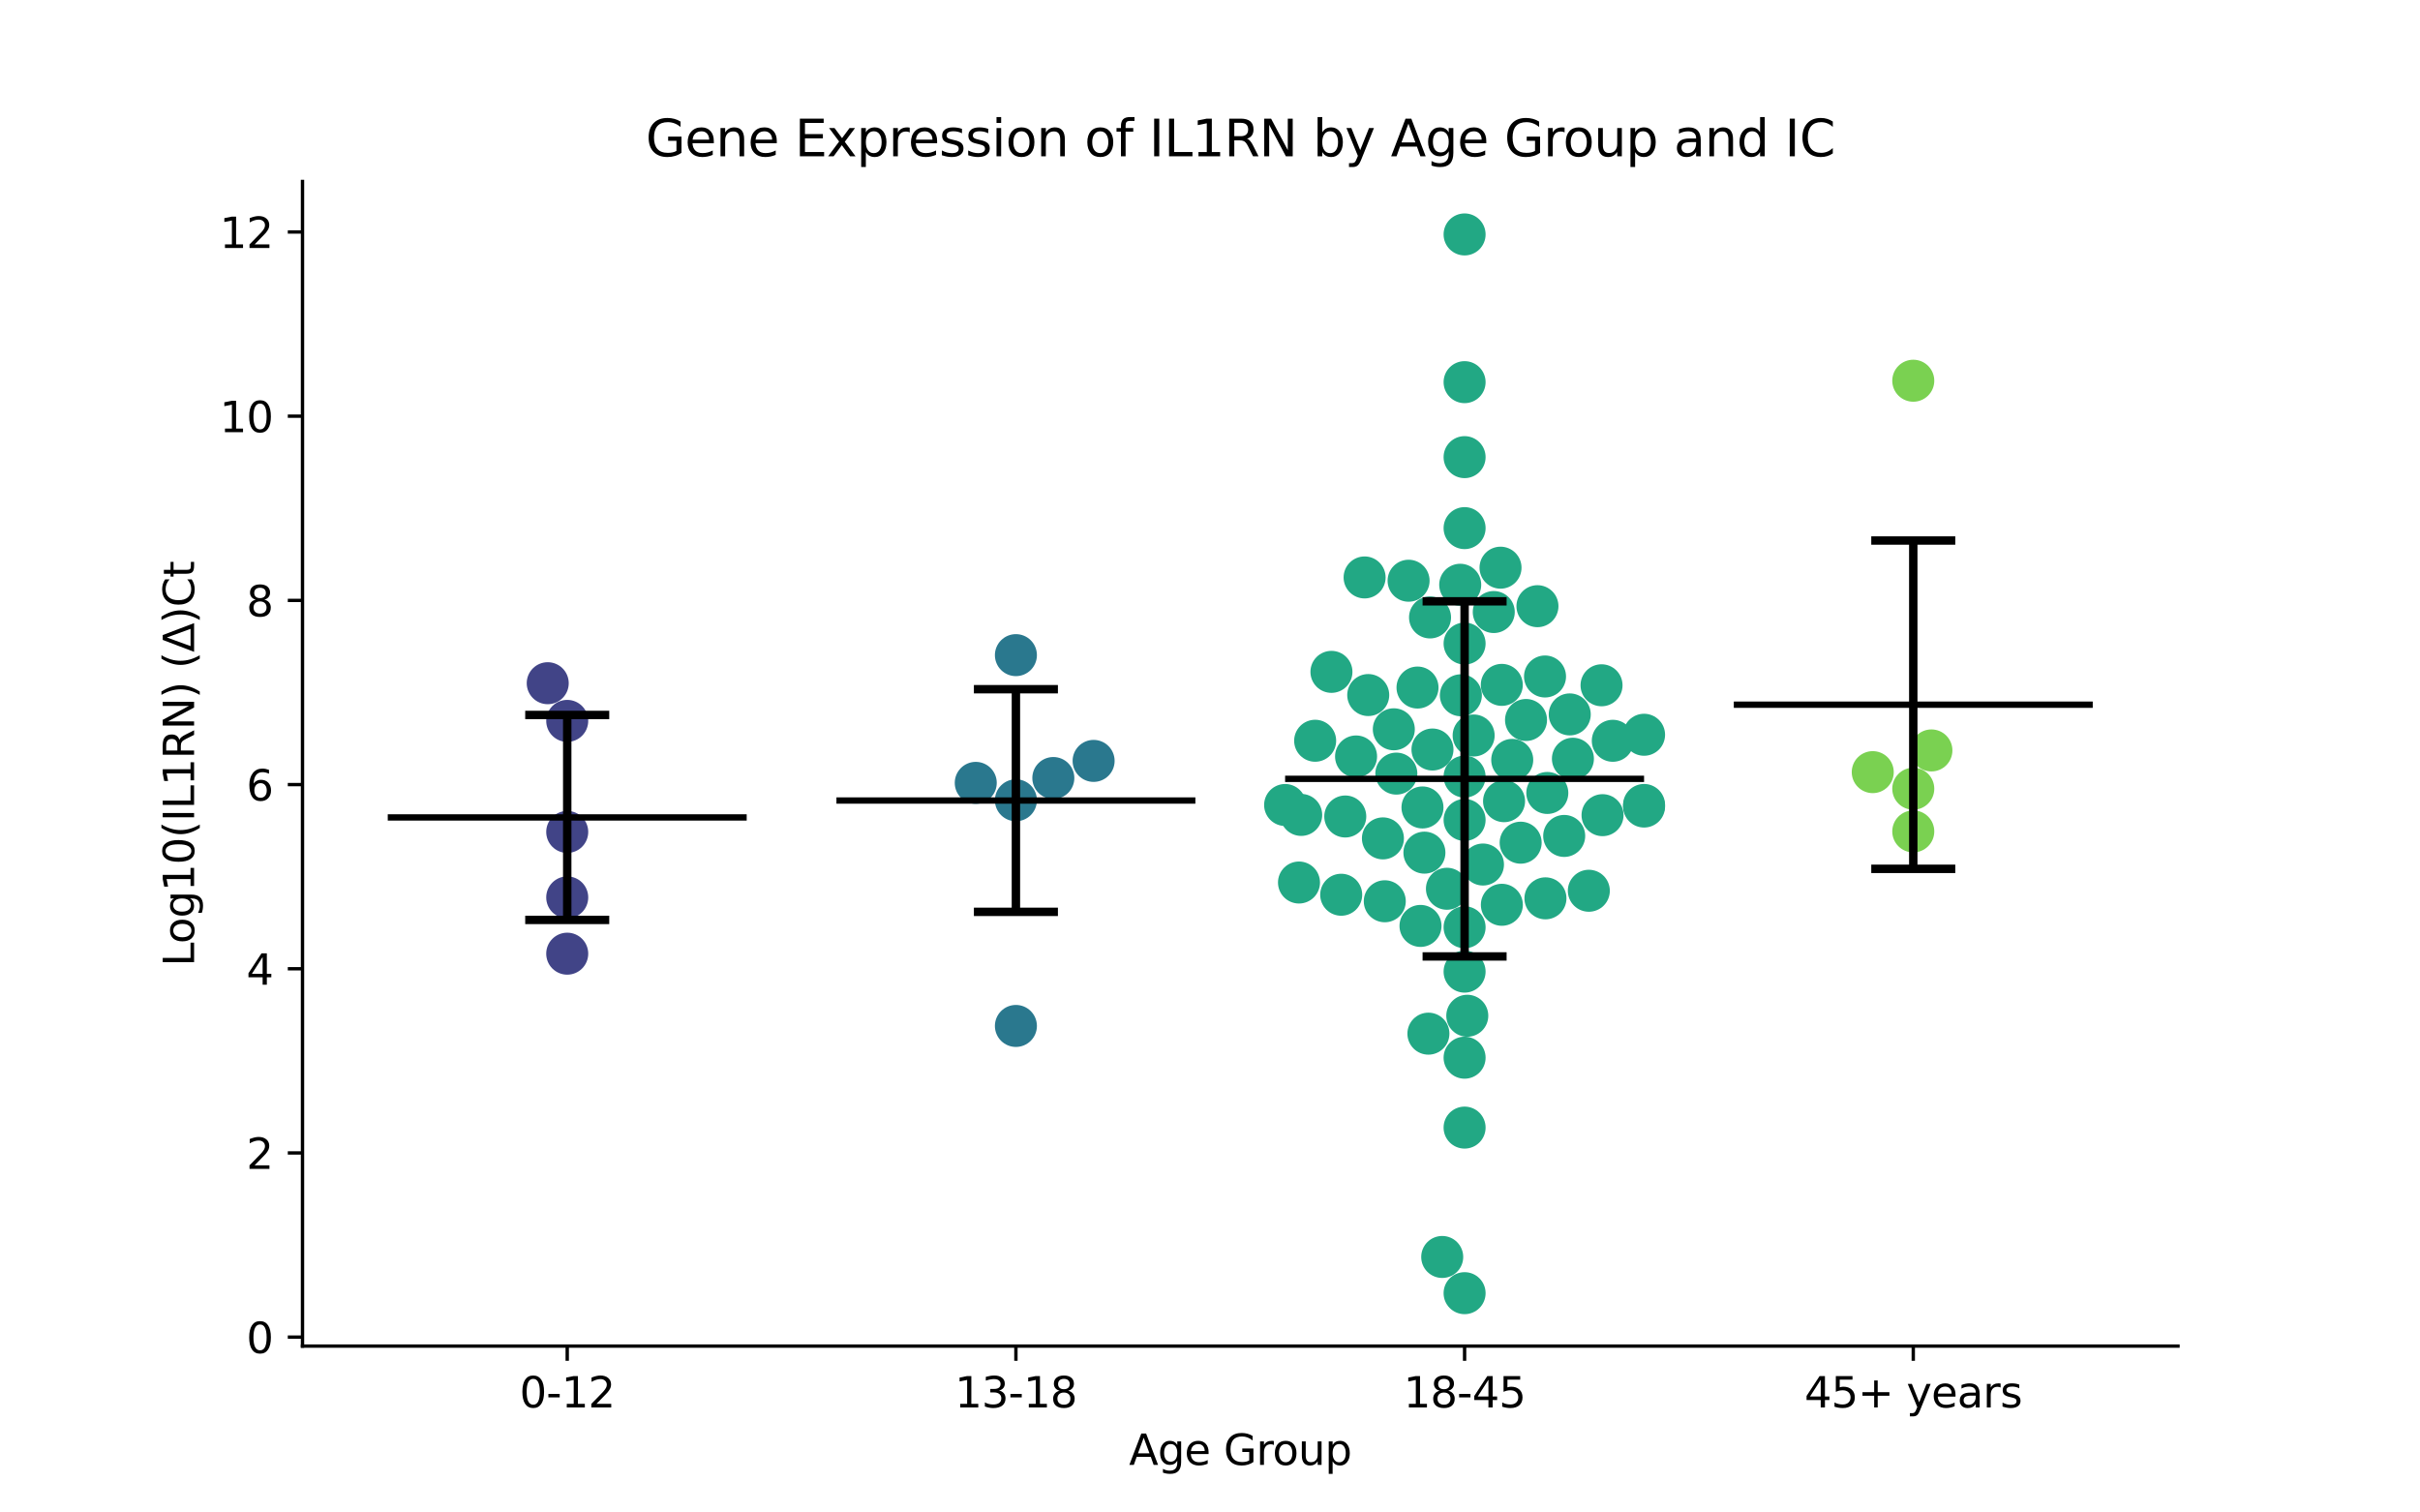 <?xml version="1.0" encoding="utf-8" standalone="no"?>
<!DOCTYPE svg PUBLIC "-//W3C//DTD SVG 1.1//EN"
  "http://www.w3.org/Graphics/SVG/1.1/DTD/svg11.dtd">
<svg xmlns:xlink="http://www.w3.org/1999/xlink" width="576pt" height="360pt" viewBox="0 0 576 360" xmlns="http://www.w3.org/2000/svg" version="1.1">
 <defs>
  <style type="text/css">*{stroke-linejoin: round; stroke-linecap: butt}</style>
 </defs>
 <g id="figure_1">
  <g id="patch_1">
   <path d="M 0 360 
L 576 360 
L 576 0 
L 0 0 
z
" style="fill: #ffffff"/>
  </g>
  <g id="axes_1">
   <g id="patch_2">
    <path d="M 72 320.4 
L 518.4 320.4 
L 518.4 43.2 
L 72 43.2 
z
" style="fill: #ffffff"/>
   </g>
   <g id="PathCollection_1">
    <defs>
     <path id="C0_0_163ffde428" d="M 0 5 
C 1.326 5 2.598 4.473 3.536 3.536 
C 4.473 2.598 5 1.326 5 -0 
C 5 -1.326 4.473 -2.598 3.536 -3.536 
C 2.598 -4.473 1.326 -5 0 -5 
C -1.326 -5 -2.598 -4.473 -3.536 -3.536 
C -4.473 -2.598 -5 -1.326 -5 0 
C -5 1.326 -4.473 2.598 -3.536 3.536 
C -2.598 4.473 -1.326 5 0 5 
z
"/>
    </defs>
    <g clip-path="url(#p11b8d74fe6)">
     <use xlink:href="#C0_0_163ffde428" x="135.009" y="198.017" style="fill: #414487"/>
    </g>
    <g clip-path="url(#p11b8d74fe6)">
     <use xlink:href="#C0_0_163ffde428" x="130.369" y="162.617" style="fill: #414487"/>
    </g>
    <g clip-path="url(#p11b8d74fe6)">
     <use xlink:href="#C0_0_163ffde428" x="135.009" y="213.601" style="fill: #414487"/>
    </g>
    <g clip-path="url(#p11b8d74fe6)">
     <use xlink:href="#C0_0_163ffde428" x="135.009" y="171.587" style="fill: #414487"/>
    </g>
    <g clip-path="url(#p11b8d74fe6)">
     <use xlink:href="#C0_0_163ffde428" x="135.009" y="226.993" style="fill: #414487"/>
    </g>
   </g>
   <g id="PathCollection_2">
    <defs>
     <path id="C1_0_1c0e8dc322" d="M 0 5 
C 1.326 5 2.598 4.473 3.536 3.536 
C 4.473 2.598 5 1.326 5 -0 
C 5 -1.326 4.473 -2.598 3.536 -3.536 
C 2.598 -4.473 1.326 -5 0 -5 
C -1.326 -5 -2.598 -4.473 -3.536 -3.536 
C -4.473 -2.598 -5 -1.326 -5 0 
C -5 1.326 -4.473 2.598 -3.536 3.536 
C -2.598 4.473 -1.326 5 0 5 
z
"/>
    </defs>
    <g clip-path="url(#p11b8d74fe6)">
     <use xlink:href="#C1_0_1c0e8dc322" x="250.71" y="185.183" style="fill: #2a788e"/>
    </g>
    <g clip-path="url(#p11b8d74fe6)">
     <use xlink:href="#C1_0_1c0e8dc322" x="241.803" y="190.479" style="fill: #2a788e"/>
    </g>
    <g clip-path="url(#p11b8d74fe6)">
     <use xlink:href="#C1_0_1c0e8dc322" x="241.803" y="155.935" style="fill: #2a788e"/>
    </g>
    <g clip-path="url(#p11b8d74fe6)">
     <use xlink:href="#C1_0_1c0e8dc322" x="241.803" y="244.195" style="fill: #2a788e"/>
    </g>
    <g clip-path="url(#p11b8d74fe6)">
     <use xlink:href="#C1_0_1c0e8dc322" x="260.298" y="181.108" style="fill: #2a788e"/>
    </g>
    <g clip-path="url(#p11b8d74fe6)">
     <use xlink:href="#C1_0_1c0e8dc322" x="232.246" y="186.338" style="fill: #2a788e"/>
    </g>
   </g>
   <g id="PathCollection_3">
    <defs>
     <path id="C2_0_42bf070310" d="M 0 5 
C 1.326 5 2.598 4.473 3.536 3.536 
C 4.473 2.598 5 1.326 5 -0 
C 5 -1.326 4.473 -2.598 3.536 -3.536 
C 2.598 -4.473 1.326 -5 0 -5 
C -1.326 -5 -2.598 -4.473 -3.536 -3.536 
C -4.473 -2.598 -5 -1.326 -5 0 
C -5 1.326 -4.473 2.598 -3.536 3.536 
C -2.598 4.473 -1.326 5 0 5 
z
"/>
    </defs>
    <g clip-path="url(#p11b8d74fe6)">
     <use xlink:href="#C2_0_42bf070310" x="348.597" y="90.962" style="fill: #22a884"/>
    </g>
    <g clip-path="url(#p11b8d74fe6)">
     <use xlink:href="#C2_0_42bf070310" x="365.939" y="144.284" style="fill: #22a884"/>
    </g>
    <g clip-path="url(#p11b8d74fe6)">
     <use xlink:href="#C2_0_42bf070310" x="391.315" y="174.887" style="fill: #22a884"/>
    </g>
    <g clip-path="url(#p11b8d74fe6)">
     <use xlink:href="#C2_0_42bf070310" x="339.985" y="246.031" style="fill: #22a884"/>
    </g>
    <g clip-path="url(#p11b8d74fe6)">
     <use xlink:href="#C2_0_42bf070310" x="374.38" y="180.594" style="fill: #22a884"/>
    </g>
    <g clip-path="url(#p11b8d74fe6)">
     <use xlink:href="#C2_0_42bf070310" x="309.704" y="193.967" style="fill: #22a884"/>
    </g>
    <g clip-path="url(#p11b8d74fe6)">
     <use xlink:href="#C2_0_42bf070310" x="348.597" y="55.8" style="fill: #22a884"/>
    </g>
    <g clip-path="url(#p11b8d74fe6)">
     <use xlink:href="#C2_0_42bf070310" x="348.597" y="307.8" style="fill: #22a884"/>
    </g>
    <g clip-path="url(#p11b8d74fe6)">
     <use xlink:href="#C2_0_42bf070310" x="348.597" y="108.808" style="fill: #22a884"/>
    </g>
    <g clip-path="url(#p11b8d74fe6)">
     <use xlink:href="#C2_0_42bf070310" x="340.371" y="146.963" style="fill: #22a884"/>
    </g>
    <g clip-path="url(#p11b8d74fe6)">
     <use xlink:href="#C2_0_42bf070310" x="363.219" y="171.371" style="fill: #22a884"/>
    </g>
    <g clip-path="url(#p11b8d74fe6)">
     <use xlink:href="#C2_0_42bf070310" x="313.028" y="176.313" style="fill: #22a884"/>
    </g>
    <g clip-path="url(#p11b8d74fe6)">
     <use xlink:href="#C2_0_42bf070310" x="324.8" y="137.441" style="fill: #22a884"/>
    </g>
    <g clip-path="url(#p11b8d74fe6)">
     <use xlink:href="#C2_0_42bf070310" x="348.597" y="231.266" style="fill: #22a884"/>
    </g>
    <g clip-path="url(#p11b8d74fe6)">
     <use xlink:href="#C2_0_42bf070310" x="348.597" y="153.178" style="fill: #22a884"/>
    </g>
    <g clip-path="url(#p11b8d74fe6)">
     <use xlink:href="#C2_0_42bf070310" x="344.395" y="211.544" style="fill: #22a884"/>
    </g>
    <g clip-path="url(#p11b8d74fe6)">
     <use xlink:href="#C2_0_42bf070310" x="355.541" y="145.677" style="fill: #22a884"/>
    </g>
    <g clip-path="url(#p11b8d74fe6)">
     <use xlink:href="#C2_0_42bf070310" x="381.431" y="194.025" style="fill: #22a884"/>
    </g>
    <g clip-path="url(#p11b8d74fe6)">
     <use xlink:href="#C2_0_42bf070310" x="347.712" y="165.489" style="fill: #22a884"/>
    </g>
    <g clip-path="url(#p11b8d74fe6)">
     <use xlink:href="#C2_0_42bf070310" x="338.573" y="192.19" style="fill: #22a884"/>
    </g>
    <g clip-path="url(#p11b8d74fe6)">
     <use xlink:href="#C2_0_42bf070310" x="367.74" y="161.017" style="fill: #22a884"/>
    </g>
    <g clip-path="url(#p11b8d74fe6)">
     <use xlink:href="#C2_0_42bf070310" x="322.766" y="180.051" style="fill: #22a884"/>
    </g>
    <g clip-path="url(#p11b8d74fe6)">
     <use xlink:href="#C2_0_42bf070310" x="361.94" y="200.576" style="fill: #22a884"/>
    </g>
    <g clip-path="url(#p11b8d74fe6)">
     <use xlink:href="#C2_0_42bf070310" x="367.842" y="213.822" style="fill: #22a884"/>
    </g>
    <g clip-path="url(#p11b8d74fe6)">
     <use xlink:href="#C2_0_42bf070310" x="305.879" y="191.605" style="fill: #22a884"/>
    </g>
    <g clip-path="url(#p11b8d74fe6)">
     <use xlink:href="#C2_0_42bf070310" x="331.75" y="173.584" style="fill: #22a884"/>
    </g>
    <g clip-path="url(#p11b8d74fe6)">
     <use xlink:href="#C2_0_42bf070310" x="349.239" y="241.771" style="fill: #22a884"/>
    </g>
    <g clip-path="url(#p11b8d74fe6)">
     <use xlink:href="#C2_0_42bf070310" x="343.272" y="299.181" style="fill: #22a884"/>
    </g>
    <g clip-path="url(#p11b8d74fe6)">
     <use xlink:href="#C2_0_42bf070310" x="329.601" y="214.518" style="fill: #22a884"/>
    </g>
    <g clip-path="url(#p11b8d74fe6)">
     <use xlink:href="#C2_0_42bf070310" x="348.597" y="184.847" style="fill: #22a884"/>
    </g>
    <g clip-path="url(#p11b8d74fe6)">
     <use xlink:href="#C2_0_42bf070310" x="338.103" y="220.386" style="fill: #22a884"/>
    </g>
    <g clip-path="url(#p11b8d74fe6)">
     <use xlink:href="#C2_0_42bf070310" x="319.228" y="212.967" style="fill: #22a884"/>
    </g>
    <g clip-path="url(#p11b8d74fe6)">
     <use xlink:href="#C2_0_42bf070310" x="348.597" y="195.165" style="fill: #22a884"/>
    </g>
    <g clip-path="url(#p11b8d74fe6)">
     <use xlink:href="#C2_0_42bf070310" x="368.287" y="188.738" style="fill: #22a884"/>
    </g>
    <g clip-path="url(#p11b8d74fe6)">
     <use xlink:href="#C2_0_42bf070310" x="373.626" y="170.044" style="fill: #22a884"/>
    </g>
    <g clip-path="url(#p11b8d74fe6)">
     <use xlink:href="#C2_0_42bf070310" x="352.971" y="205.774" style="fill: #22a884"/>
    </g>
    <g clip-path="url(#p11b8d74fe6)">
     <use xlink:href="#C2_0_42bf070310" x="381.192" y="163.11" style="fill: #22a884"/>
    </g>
    <g clip-path="url(#p11b8d74fe6)">
     <use xlink:href="#C2_0_42bf070310" x="347.555" y="139.184" style="fill: #22a884"/>
    </g>
    <g clip-path="url(#p11b8d74fe6)">
     <use xlink:href="#C2_0_42bf070310" x="357.149" y="135.12" style="fill: #22a884"/>
    </g>
    <g clip-path="url(#p11b8d74fe6)">
     <use xlink:href="#C2_0_42bf070310" x="348.597" y="125.702" style="fill: #22a884"/>
    </g>
    <g clip-path="url(#p11b8d74fe6)">
     <use xlink:href="#C2_0_42bf070310" x="357.991" y="190.697" style="fill: #22a884"/>
    </g>
    <g clip-path="url(#p11b8d74fe6)">
     <use xlink:href="#C2_0_42bf070310" x="383.874" y="176.322" style="fill: #22a884"/>
    </g>
    <g clip-path="url(#p11b8d74fe6)">
     <use xlink:href="#C2_0_42bf070310" x="378.17" y="212.018" style="fill: #22a884"/>
    </g>
    <g clip-path="url(#p11b8d74fe6)">
     <use xlink:href="#C2_0_42bf070310" x="337.391" y="163.65" style="fill: #22a884"/>
    </g>
    <g clip-path="url(#p11b8d74fe6)">
     <use xlink:href="#C2_0_42bf070310" x="359.937" y="180.87" style="fill: #22a884"/>
    </g>
    <g clip-path="url(#p11b8d74fe6)">
     <use xlink:href="#C2_0_42bf070310" x="332.351" y="184.134" style="fill: #22a884"/>
    </g>
    <g clip-path="url(#p11b8d74fe6)">
     <use xlink:href="#C2_0_42bf070310" x="320.197" y="194.34" style="fill: #22a884"/>
    </g>
    <g clip-path="url(#p11b8d74fe6)">
     <use xlink:href="#C2_0_42bf070310" x="357.452" y="163.014" style="fill: #22a884"/>
    </g>
    <g clip-path="url(#p11b8d74fe6)">
     <use xlink:href="#C2_0_42bf070310" x="372.304" y="198.969" style="fill: #22a884"/>
    </g>
    <g clip-path="url(#p11b8d74fe6)">
     <use xlink:href="#C2_0_42bf070310" x="348.597" y="251.752" style="fill: #22a884"/>
    </g>
    <g clip-path="url(#p11b8d74fe6)">
     <use xlink:href="#C2_0_42bf070310" x="348.597" y="220.709" style="fill: #22a884"/>
    </g>
    <g clip-path="url(#p11b8d74fe6)">
     <use xlink:href="#C2_0_42bf070310" x="329.158" y="199.551" style="fill: #22a884"/>
    </g>
    <g clip-path="url(#p11b8d74fe6)">
     <use xlink:href="#C2_0_42bf070310" x="316.906" y="159.917" style="fill: #22a884"/>
    </g>
    <g clip-path="url(#p11b8d74fe6)">
     <use xlink:href="#C2_0_42bf070310" x="309.182" y="210.058" style="fill: #22a884"/>
    </g>
    <g clip-path="url(#p11b8d74fe6)">
     <use xlink:href="#C2_0_42bf070310" x="357.467" y="215.357" style="fill: #22a884"/>
    </g>
    <g clip-path="url(#p11b8d74fe6)">
     <use xlink:href="#C2_0_42bf070310" x="335.268" y="138.224" style="fill: #22a884"/>
    </g>
    <g clip-path="url(#p11b8d74fe6)">
     <use xlink:href="#C2_0_42bf070310" x="391.315" y="191.971" style="fill: #22a884"/>
    </g>
    <g clip-path="url(#p11b8d74fe6)">
     <use xlink:href="#C2_0_42bf070310" x="325.662" y="165.436" style="fill: #22a884"/>
    </g>
    <g clip-path="url(#p11b8d74fe6)">
     <use xlink:href="#C2_0_42bf070310" x="391.315" y="191.597" style="fill: #22a884"/>
    </g>
    <g clip-path="url(#p11b8d74fe6)">
     <use xlink:href="#C2_0_42bf070310" x="339.035" y="202.946" style="fill: #22a884"/>
    </g>
    <g clip-path="url(#p11b8d74fe6)">
     <use xlink:href="#C2_0_42bf070310" x="340.953" y="178.399" style="fill: #22a884"/>
    </g>
    <g clip-path="url(#p11b8d74fe6)">
     <use xlink:href="#C2_0_42bf070310" x="350.752" y="175.06" style="fill: #22a884"/>
    </g>
    <g clip-path="url(#p11b8d74fe6)">
     <use xlink:href="#C2_0_42bf070310" x="348.597" y="268.39" style="fill: #22a884"/>
    </g>
   </g>
   <g id="PathCollection_4">
    <defs>
     <path id="C3_0_fa77ec4dc3" d="M 0 5 
C 1.326 5 2.598 4.473 3.536 3.536 
C 4.473 2.598 5 1.326 5 -0 
C 5 -1.326 4.473 -2.598 3.536 -3.536 
C 2.598 -4.473 1.326 -5 0 -5 
C -1.326 -5 -2.598 -4.473 -3.536 -3.536 
C -4.473 -2.598 -5 -1.326 -5 0 
C -5 1.326 -4.473 2.598 -3.536 3.536 
C -2.598 4.473 -1.326 5 0 5 
z
"/>
    </defs>
    <g clip-path="url(#p11b8d74fe6)">
     <use xlink:href="#C3_0_fa77ec4dc3" x="455.391" y="197.893" style="fill: #7ad151"/>
    </g>
    <g clip-path="url(#p11b8d74fe6)">
     <use xlink:href="#C3_0_fa77ec4dc3" x="445.745" y="183.783" style="fill: #7ad151"/>
    </g>
    <g clip-path="url(#p11b8d74fe6)">
     <use xlink:href="#C3_0_fa77ec4dc3" x="455.391" y="90.62" style="fill: #7ad151"/>
    </g>
    <g clip-path="url(#p11b8d74fe6)">
     <use xlink:href="#C3_0_fa77ec4dc3" x="459.706" y="178.616" style="fill: #7ad151"/>
    </g>
    <g clip-path="url(#p11b8d74fe6)">
     <use xlink:href="#C3_0_fa77ec4dc3" x="455.391" y="187.733" style="fill: #7ad151"/>
    </g>
   </g>
   <g id="matplotlib.axis_1">
    <g id="xtick_1">
     <g id="line2d_1">
      <defs>
       <path id="m71f6b7b091" d="M 0 0 
L 0 3.5 
" style="stroke: #000000; stroke-width: 0.8"/>
      </defs>
      <g>
       <use xlink:href="#m71f6b7b091" x="135.009" y="320.4" style="stroke: #000000; stroke-width: 0.8"/>
      </g>
     </g>
     <g id="text_1">
      <!-- 0-12 -->
      <g transform="translate(123.661 334.998) scale(0.1 -0.1)">
       <defs>
        <path id="DejaVuSans-30" d="M 2034 4250 
Q 1547 4250 1301 3770 
Q 1056 3291 1056 2328 
Q 1056 1369 1301 889 
Q 1547 409 2034 409 
Q 2525 409 2770 889 
Q 3016 1369 3016 2328 
Q 3016 3291 2770 3770 
Q 2525 4250 2034 4250 
z
M 2034 4750 
Q 2819 4750 3233 4129 
Q 3647 3509 3647 2328 
Q 3647 1150 3233 529 
Q 2819 -91 2034 -91 
Q 1250 -91 836 529 
Q 422 1150 422 2328 
Q 422 3509 836 4129 
Q 1250 4750 2034 4750 
z
" transform="scale(0.016)"/>
        <path id="DejaVuSans-2d" d="M 313 2009 
L 1997 2009 
L 1997 1497 
L 313 1497 
L 313 2009 
z
" transform="scale(0.016)"/>
        <path id="DejaVuSans-31" d="M 794 531 
L 1825 531 
L 1825 4091 
L 703 3866 
L 703 4441 
L 1819 4666 
L 2450 4666 
L 2450 531 
L 3481 531 
L 3481 0 
L 794 0 
L 794 531 
z
" transform="scale(0.016)"/>
        <path id="DejaVuSans-32" d="M 1228 531 
L 3431 531 
L 3431 0 
L 469 0 
L 469 531 
Q 828 903 1448 1529 
Q 2069 2156 2228 2338 
Q 2531 2678 2651 2914 
Q 2772 3150 2772 3378 
Q 2772 3750 2511 3984 
Q 2250 4219 1831 4219 
Q 1534 4219 1204 4116 
Q 875 4013 500 3803 
L 500 4441 
Q 881 4594 1212 4672 
Q 1544 4750 1819 4750 
Q 2544 4750 2975 4387 
Q 3406 4025 3406 3419 
Q 3406 3131 3298 2873 
Q 3191 2616 2906 2266 
Q 2828 2175 2409 1742 
Q 1991 1309 1228 531 
z
" transform="scale(0.016)"/>
       </defs>
       <use xlink:href="#DejaVuSans-30"/>
       <use xlink:href="#DejaVuSans-2d" x="63.623"/>
       <use xlink:href="#DejaVuSans-31" x="99.707"/>
       <use xlink:href="#DejaVuSans-32" x="163.33"/>
      </g>
     </g>
    </g>
    <g id="xtick_2">
     <g id="line2d_2">
      <g>
       <use xlink:href="#m71f6b7b091" x="241.803" y="320.4" style="stroke: #000000; stroke-width: 0.8"/>
      </g>
     </g>
     <g id="text_2">
      <!-- 13-18 -->
      <g transform="translate(227.274 334.998) scale(0.1 -0.1)">
       <defs>
        <path id="DejaVuSans-33" d="M 2597 2516 
Q 3050 2419 3304 2112 
Q 3559 1806 3559 1356 
Q 3559 666 3084 287 
Q 2609 -91 1734 -91 
Q 1441 -91 1130 -33 
Q 819 25 488 141 
L 488 750 
Q 750 597 1062 519 
Q 1375 441 1716 441 
Q 2309 441 2620 675 
Q 2931 909 2931 1356 
Q 2931 1769 2642 2001 
Q 2353 2234 1838 2234 
L 1294 2234 
L 1294 2753 
L 1863 2753 
Q 2328 2753 2575 2939 
Q 2822 3125 2822 3475 
Q 2822 3834 2567 4026 
Q 2313 4219 1838 4219 
Q 1578 4219 1281 4162 
Q 984 4106 628 3988 
L 628 4550 
Q 988 4650 1302 4700 
Q 1616 4750 1894 4750 
Q 2613 4750 3031 4423 
Q 3450 4097 3450 3541 
Q 3450 3153 3228 2886 
Q 3006 2619 2597 2516 
z
" transform="scale(0.016)"/>
        <path id="DejaVuSans-38" d="M 2034 2216 
Q 1584 2216 1326 1975 
Q 1069 1734 1069 1313 
Q 1069 891 1326 650 
Q 1584 409 2034 409 
Q 2484 409 2743 651 
Q 3003 894 3003 1313 
Q 3003 1734 2745 1975 
Q 2488 2216 2034 2216 
z
M 1403 2484 
Q 997 2584 770 2862 
Q 544 3141 544 3541 
Q 544 4100 942 4425 
Q 1341 4750 2034 4750 
Q 2731 4750 3128 4425 
Q 3525 4100 3525 3541 
Q 3525 3141 3298 2862 
Q 3072 2584 2669 2484 
Q 3125 2378 3379 2068 
Q 3634 1759 3634 1313 
Q 3634 634 3220 271 
Q 2806 -91 2034 -91 
Q 1263 -91 848 271 
Q 434 634 434 1313 
Q 434 1759 690 2068 
Q 947 2378 1403 2484 
z
M 1172 3481 
Q 1172 3119 1398 2916 
Q 1625 2713 2034 2713 
Q 2441 2713 2670 2916 
Q 2900 3119 2900 3481 
Q 2900 3844 2670 4047 
Q 2441 4250 2034 4250 
Q 1625 4250 1398 4047 
Q 1172 3844 1172 3481 
z
" transform="scale(0.016)"/>
       </defs>
       <use xlink:href="#DejaVuSans-31"/>
       <use xlink:href="#DejaVuSans-33" x="63.623"/>
       <use xlink:href="#DejaVuSans-2d" x="127.246"/>
       <use xlink:href="#DejaVuSans-31" x="163.33"/>
       <use xlink:href="#DejaVuSans-38" x="226.953"/>
      </g>
     </g>
    </g>
    <g id="xtick_3">
     <g id="line2d_3">
      <g>
       <use xlink:href="#m71f6b7b091" x="348.597" y="320.4" style="stroke: #000000; stroke-width: 0.8"/>
      </g>
     </g>
     <g id="text_3">
      <!-- 18-45 -->
      <g transform="translate(334.068 334.998) scale(0.1 -0.1)">
       <defs>
        <path id="DejaVuSans-34" d="M 2419 4116 
L 825 1625 
L 2419 1625 
L 2419 4116 
z
M 2253 4666 
L 3047 4666 
L 3047 1625 
L 3713 1625 
L 3713 1100 
L 3047 1100 
L 3047 0 
L 2419 0 
L 2419 1100 
L 313 1100 
L 313 1709 
L 2253 4666 
z
" transform="scale(0.016)"/>
        <path id="DejaVuSans-35" d="M 691 4666 
L 3169 4666 
L 3169 4134 
L 1269 4134 
L 1269 2991 
Q 1406 3038 1543 3061 
Q 1681 3084 1819 3084 
Q 2600 3084 3056 2656 
Q 3513 2228 3513 1497 
Q 3513 744 3044 326 
Q 2575 -91 1722 -91 
Q 1428 -91 1123 -41 
Q 819 9 494 109 
L 494 744 
Q 775 591 1075 516 
Q 1375 441 1709 441 
Q 2250 441 2565 725 
Q 2881 1009 2881 1497 
Q 2881 1984 2565 2268 
Q 2250 2553 1709 2553 
Q 1456 2553 1204 2497 
Q 953 2441 691 2322 
L 691 4666 
z
" transform="scale(0.016)"/>
       </defs>
       <use xlink:href="#DejaVuSans-31"/>
       <use xlink:href="#DejaVuSans-38" x="63.623"/>
       <use xlink:href="#DejaVuSans-2d" x="127.246"/>
       <use xlink:href="#DejaVuSans-34" x="163.33"/>
       <use xlink:href="#DejaVuSans-35" x="226.953"/>
      </g>
     </g>
    </g>
    <g id="xtick_4">
     <g id="line2d_4">
      <g>
       <use xlink:href="#m71f6b7b091" x="455.391" y="320.4" style="stroke: #000000; stroke-width: 0.8"/>
      </g>
     </g>
     <g id="text_4">
      <!-- 45+ years -->
      <g transform="translate(429.49 334.998) scale(0.1 -0.1)">
       <defs>
        <path id="DejaVuSans-2b" d="M 2944 4013 
L 2944 2272 
L 4684 2272 
L 4684 1741 
L 2944 1741 
L 2944 0 
L 2419 0 
L 2419 1741 
L 678 1741 
L 678 2272 
L 2419 2272 
L 2419 4013 
L 2944 4013 
z
" transform="scale(0.016)"/>
        <path id="DejaVuSans-20" transform="scale(0.016)"/>
        <path id="DejaVuSans-79" d="M 2059 -325 
Q 1816 -950 1584 -1140 
Q 1353 -1331 966 -1331 
L 506 -1331 
L 506 -850 
L 844 -850 
Q 1081 -850 1212 -737 
Q 1344 -625 1503 -206 
L 1606 56 
L 191 3500 
L 800 3500 
L 1894 763 
L 2988 3500 
L 3597 3500 
L 2059 -325 
z
" transform="scale(0.016)"/>
        <path id="DejaVuSans-65" d="M 3597 1894 
L 3597 1613 
L 953 1613 
Q 991 1019 1311 708 
Q 1631 397 2203 397 
Q 2534 397 2845 478 
Q 3156 559 3463 722 
L 3463 178 
Q 3153 47 2828 -22 
Q 2503 -91 2169 -91 
Q 1331 -91 842 396 
Q 353 884 353 1716 
Q 353 2575 817 3079 
Q 1281 3584 2069 3584 
Q 2775 3584 3186 3129 
Q 3597 2675 3597 1894 
z
M 3022 2063 
Q 3016 2534 2758 2815 
Q 2500 3097 2075 3097 
Q 1594 3097 1305 2825 
Q 1016 2553 972 2059 
L 3022 2063 
z
" transform="scale(0.016)"/>
        <path id="DejaVuSans-61" d="M 2194 1759 
Q 1497 1759 1228 1600 
Q 959 1441 959 1056 
Q 959 750 1161 570 
Q 1363 391 1709 391 
Q 2188 391 2477 730 
Q 2766 1069 2766 1631 
L 2766 1759 
L 2194 1759 
z
M 3341 1997 
L 3341 0 
L 2766 0 
L 2766 531 
Q 2569 213 2275 61 
Q 1981 -91 1556 -91 
Q 1019 -91 701 211 
Q 384 513 384 1019 
Q 384 1609 779 1909 
Q 1175 2209 1959 2209 
L 2766 2209 
L 2766 2266 
Q 2766 2663 2505 2880 
Q 2244 3097 1772 3097 
Q 1472 3097 1187 3025 
Q 903 2953 641 2809 
L 641 3341 
Q 956 3463 1253 3523 
Q 1550 3584 1831 3584 
Q 2591 3584 2966 3190 
Q 3341 2797 3341 1997 
z
" transform="scale(0.016)"/>
        <path id="DejaVuSans-72" d="M 2631 2963 
Q 2534 3019 2420 3045 
Q 2306 3072 2169 3072 
Q 1681 3072 1420 2755 
Q 1159 2438 1159 1844 
L 1159 0 
L 581 0 
L 581 3500 
L 1159 3500 
L 1159 2956 
Q 1341 3275 1631 3429 
Q 1922 3584 2338 3584 
Q 2397 3584 2469 3576 
Q 2541 3569 2628 3553 
L 2631 2963 
z
" transform="scale(0.016)"/>
        <path id="DejaVuSans-73" d="M 2834 3397 
L 2834 2853 
Q 2591 2978 2328 3040 
Q 2066 3103 1784 3103 
Q 1356 3103 1142 2972 
Q 928 2841 928 2578 
Q 928 2378 1081 2264 
Q 1234 2150 1697 2047 
L 1894 2003 
Q 2506 1872 2764 1633 
Q 3022 1394 3022 966 
Q 3022 478 2636 193 
Q 2250 -91 1575 -91 
Q 1294 -91 989 -36 
Q 684 19 347 128 
L 347 722 
Q 666 556 975 473 
Q 1284 391 1588 391 
Q 1994 391 2212 530 
Q 2431 669 2431 922 
Q 2431 1156 2273 1281 
Q 2116 1406 1581 1522 
L 1381 1569 
Q 847 1681 609 1914 
Q 372 2147 372 2553 
Q 372 3047 722 3315 
Q 1072 3584 1716 3584 
Q 2034 3584 2315 3537 
Q 2597 3491 2834 3397 
z
" transform="scale(0.016)"/>
       </defs>
       <use xlink:href="#DejaVuSans-34"/>
       <use xlink:href="#DejaVuSans-35" x="63.623"/>
       <use xlink:href="#DejaVuSans-2b" x="127.246"/>
       <use xlink:href="#DejaVuSans-20" x="211.035"/>
       <use xlink:href="#DejaVuSans-79" x="242.822"/>
       <use xlink:href="#DejaVuSans-65" x="302.002"/>
       <use xlink:href="#DejaVuSans-61" x="363.525"/>
       <use xlink:href="#DejaVuSans-72" x="424.805"/>
       <use xlink:href="#DejaVuSans-73" x="465.918"/>
      </g>
     </g>
    </g>
    <g id="text_5">
     <!-- Age Group -->
     <g transform="translate(268.72 348.677) scale(0.1 -0.1)">
      <defs>
       <path id="DejaVuSans-41" d="M 2188 4044 
L 1331 1722 
L 3047 1722 
L 2188 4044 
z
M 1831 4666 
L 2547 4666 
L 4325 0 
L 3669 0 
L 3244 1197 
L 1141 1197 
L 716 0 
L 50 0 
L 1831 4666 
z
" transform="scale(0.016)"/>
       <path id="DejaVuSans-67" d="M 2906 1791 
Q 2906 2416 2648 2759 
Q 2391 3103 1925 3103 
Q 1463 3103 1205 2759 
Q 947 2416 947 1791 
Q 947 1169 1205 825 
Q 1463 481 1925 481 
Q 2391 481 2648 825 
Q 2906 1169 2906 1791 
z
M 3481 434 
Q 3481 -459 3084 -895 
Q 2688 -1331 1869 -1331 
Q 1566 -1331 1297 -1286 
Q 1028 -1241 775 -1147 
L 775 -588 
Q 1028 -725 1275 -790 
Q 1522 -856 1778 -856 
Q 2344 -856 2625 -561 
Q 2906 -266 2906 331 
L 2906 616 
Q 2728 306 2450 153 
Q 2172 0 1784 0 
Q 1141 0 747 490 
Q 353 981 353 1791 
Q 353 2603 747 3093 
Q 1141 3584 1784 3584 
Q 2172 3584 2450 3431 
Q 2728 3278 2906 2969 
L 2906 3500 
L 3481 3500 
L 3481 434 
z
" transform="scale(0.016)"/>
       <path id="DejaVuSans-47" d="M 3809 666 
L 3809 1919 
L 2778 1919 
L 2778 2438 
L 4434 2438 
L 4434 434 
Q 4069 175 3628 42 
Q 3188 -91 2688 -91 
Q 1594 -91 976 548 
Q 359 1188 359 2328 
Q 359 3472 976 4111 
Q 1594 4750 2688 4750 
Q 3144 4750 3555 4637 
Q 3966 4525 4313 4306 
L 4313 3634 
Q 3963 3931 3569 4081 
Q 3175 4231 2741 4231 
Q 1884 4231 1454 3753 
Q 1025 3275 1025 2328 
Q 1025 1384 1454 906 
Q 1884 428 2741 428 
Q 3075 428 3337 486 
Q 3600 544 3809 666 
z
" transform="scale(0.016)"/>
       <path id="DejaVuSans-6f" d="M 1959 3097 
Q 1497 3097 1228 2736 
Q 959 2375 959 1747 
Q 959 1119 1226 758 
Q 1494 397 1959 397 
Q 2419 397 2687 759 
Q 2956 1122 2956 1747 
Q 2956 2369 2687 2733 
Q 2419 3097 1959 3097 
z
M 1959 3584 
Q 2709 3584 3137 3096 
Q 3566 2609 3566 1747 
Q 3566 888 3137 398 
Q 2709 -91 1959 -91 
Q 1206 -91 779 398 
Q 353 888 353 1747 
Q 353 2609 779 3096 
Q 1206 3584 1959 3584 
z
" transform="scale(0.016)"/>
       <path id="DejaVuSans-75" d="M 544 1381 
L 544 3500 
L 1119 3500 
L 1119 1403 
Q 1119 906 1312 657 
Q 1506 409 1894 409 
Q 2359 409 2629 706 
Q 2900 1003 2900 1516 
L 2900 3500 
L 3475 3500 
L 3475 0 
L 2900 0 
L 2900 538 
Q 2691 219 2414 64 
Q 2138 -91 1772 -91 
Q 1169 -91 856 284 
Q 544 659 544 1381 
z
M 1991 3584 
L 1991 3584 
z
" transform="scale(0.016)"/>
       <path id="DejaVuSans-70" d="M 1159 525 
L 1159 -1331 
L 581 -1331 
L 581 3500 
L 1159 3500 
L 1159 2969 
Q 1341 3281 1617 3432 
Q 1894 3584 2278 3584 
Q 2916 3584 3314 3078 
Q 3713 2572 3713 1747 
Q 3713 922 3314 415 
Q 2916 -91 2278 -91 
Q 1894 -91 1617 61 
Q 1341 213 1159 525 
z
M 3116 1747 
Q 3116 2381 2855 2742 
Q 2594 3103 2138 3103 
Q 1681 3103 1420 2742 
Q 1159 2381 1159 1747 
Q 1159 1113 1420 752 
Q 1681 391 2138 391 
Q 2594 391 2855 752 
Q 3116 1113 3116 1747 
z
" transform="scale(0.016)"/>
      </defs>
      <use xlink:href="#DejaVuSans-41"/>
      <use xlink:href="#DejaVuSans-67" x="68.408"/>
      <use xlink:href="#DejaVuSans-65" x="131.885"/>
      <use xlink:href="#DejaVuSans-20" x="193.408"/>
      <use xlink:href="#DejaVuSans-47" x="225.195"/>
      <use xlink:href="#DejaVuSans-72" x="302.686"/>
      <use xlink:href="#DejaVuSans-6f" x="341.549"/>
      <use xlink:href="#DejaVuSans-75" x="402.73"/>
      <use xlink:href="#DejaVuSans-70" x="466.109"/>
     </g>
    </g>
   </g>
   <g id="matplotlib.axis_2">
    <g id="ytick_1">
     <g id="line2d_5">
      <defs>
       <path id="madfedb0b9d" d="M 0 0 
L -3.5 0 
" style="stroke: #000000; stroke-width: 0.8"/>
      </defs>
      <g>
       <use xlink:href="#madfedb0b9d" x="72" y="318.256" style="stroke: #000000; stroke-width: 0.8"/>
      </g>
     </g>
     <g id="text_6">
      <!-- 0 -->
      <g transform="translate(58.638 322.055) scale(0.1 -0.1)">
       <use xlink:href="#DejaVuSans-30"/>
      </g>
     </g>
    </g>
    <g id="ytick_2">
     <g id="line2d_6">
      <g>
       <use xlink:href="#madfedb0b9d" x="72" y="274.417" style="stroke: #000000; stroke-width: 0.8"/>
      </g>
     </g>
     <g id="text_7">
      <!-- 2 -->
      <g transform="translate(58.638 278.216) scale(0.1 -0.1)">
       <use xlink:href="#DejaVuSans-32"/>
      </g>
     </g>
    </g>
    <g id="ytick_3">
     <g id="line2d_7">
      <g>
       <use xlink:href="#madfedb0b9d" x="72" y="230.579" style="stroke: #000000; stroke-width: 0.8"/>
      </g>
     </g>
     <g id="text_8">
      <!-- 4 -->
      <g transform="translate(58.638 234.378) scale(0.1 -0.1)">
       <use xlink:href="#DejaVuSans-34"/>
      </g>
     </g>
    </g>
    <g id="ytick_4">
     <g id="line2d_8">
      <g>
       <use xlink:href="#madfedb0b9d" x="72" y="186.74" style="stroke: #000000; stroke-width: 0.8"/>
      </g>
     </g>
     <g id="text_9">
      <!-- 6 -->
      <g transform="translate(58.638 190.539) scale(0.1 -0.1)">
       <defs>
        <path id="DejaVuSans-36" d="M 2113 2584 
Q 1688 2584 1439 2293 
Q 1191 2003 1191 1497 
Q 1191 994 1439 701 
Q 1688 409 2113 409 
Q 2538 409 2786 701 
Q 3034 994 3034 1497 
Q 3034 2003 2786 2293 
Q 2538 2584 2113 2584 
z
M 3366 4563 
L 3366 3988 
Q 3128 4100 2886 4159 
Q 2644 4219 2406 4219 
Q 1781 4219 1451 3797 
Q 1122 3375 1075 2522 
Q 1259 2794 1537 2939 
Q 1816 3084 2150 3084 
Q 2853 3084 3261 2657 
Q 3669 2231 3669 1497 
Q 3669 778 3244 343 
Q 2819 -91 2113 -91 
Q 1303 -91 875 529 
Q 447 1150 447 2328 
Q 447 3434 972 4092 
Q 1497 4750 2381 4750 
Q 2619 4750 2861 4703 
Q 3103 4656 3366 4563 
z
" transform="scale(0.016)"/>
       </defs>
       <use xlink:href="#DejaVuSans-36"/>
      </g>
     </g>
    </g>
    <g id="ytick_5">
     <g id="line2d_9">
      <g>
       <use xlink:href="#madfedb0b9d" x="72" y="142.902" style="stroke: #000000; stroke-width: 0.8"/>
      </g>
     </g>
     <g id="text_10">
      <!-- 8 -->
      <g transform="translate(58.638 146.701) scale(0.1 -0.1)">
       <use xlink:href="#DejaVuSans-38"/>
      </g>
     </g>
    </g>
    <g id="ytick_6">
     <g id="line2d_10">
      <g>
       <use xlink:href="#madfedb0b9d" x="72" y="99.063" style="stroke: #000000; stroke-width: 0.8"/>
      </g>
     </g>
     <g id="text_11">
      <!-- 10 -->
      <g transform="translate(52.275 102.862) scale(0.1 -0.1)">
       <use xlink:href="#DejaVuSans-31"/>
       <use xlink:href="#DejaVuSans-30" x="63.623"/>
      </g>
     </g>
    </g>
    <g id="ytick_7">
     <g id="line2d_11">
      <g>
       <use xlink:href="#madfedb0b9d" x="72" y="55.225" style="stroke: #000000; stroke-width: 0.8"/>
      </g>
     </g>
     <g id="text_12">
      <!-- 12 -->
      <g transform="translate(52.275 59.024) scale(0.1 -0.1)">
       <use xlink:href="#DejaVuSans-31"/>
       <use xlink:href="#DejaVuSans-32" x="63.623"/>
      </g>
     </g>
    </g>
    <g id="text_13">
     <!-- Log10(IL1RN) (Δ)Ct -->
     <g transform="translate(46.195 230.016) rotate(-90) scale(0.1 -0.1)">
      <defs>
       <path id="DejaVuSans-4c" d="M 628 4666 
L 1259 4666 
L 1259 531 
L 3531 531 
L 3531 0 
L 628 0 
L 628 4666 
z
" transform="scale(0.016)"/>
       <path id="DejaVuSans-28" d="M 1984 4856 
Q 1566 4138 1362 3434 
Q 1159 2731 1159 2009 
Q 1159 1288 1364 580 
Q 1569 -128 1984 -844 
L 1484 -844 
Q 1016 -109 783 600 
Q 550 1309 550 2009 
Q 550 2706 781 3412 
Q 1013 4119 1484 4856 
L 1984 4856 
z
" transform="scale(0.016)"/>
       <path id="DejaVuSans-49" d="M 628 4666 
L 1259 4666 
L 1259 0 
L 628 0 
L 628 4666 
z
" transform="scale(0.016)"/>
       <path id="DejaVuSans-52" d="M 2841 2188 
Q 3044 2119 3236 1894 
Q 3428 1669 3622 1275 
L 4263 0 
L 3584 0 
L 2988 1197 
Q 2756 1666 2539 1819 
Q 2322 1972 1947 1972 
L 1259 1972 
L 1259 0 
L 628 0 
L 628 4666 
L 2053 4666 
Q 2853 4666 3247 4331 
Q 3641 3997 3641 3322 
Q 3641 2881 3436 2590 
Q 3231 2300 2841 2188 
z
M 1259 4147 
L 1259 2491 
L 2053 2491 
Q 2509 2491 2742 2702 
Q 2975 2913 2975 3322 
Q 2975 3731 2742 3939 
Q 2509 4147 2053 4147 
L 1259 4147 
z
" transform="scale(0.016)"/>
       <path id="DejaVuSans-4e" d="M 628 4666 
L 1478 4666 
L 3547 763 
L 3547 4666 
L 4159 4666 
L 4159 0 
L 3309 0 
L 1241 3903 
L 1241 0 
L 628 0 
L 628 4666 
z
" transform="scale(0.016)"/>
       <path id="DejaVuSans-29" d="M 513 4856 
L 1013 4856 
Q 1481 4119 1714 3412 
Q 1947 2706 1947 2009 
Q 1947 1309 1714 600 
Q 1481 -109 1013 -844 
L 513 -844 
Q 928 -128 1133 580 
Q 1338 1288 1338 2009 
Q 1338 2731 1133 3434 
Q 928 4138 513 4856 
z
" transform="scale(0.016)"/>
       <path id="DejaVuSans-394" d="M 2188 4044 
L 906 525 
L 3472 525 
L 2188 4044 
z
M 50 0 
L 1831 4666 
L 2547 4666 
L 4325 0 
L 50 0 
z
" transform="scale(0.016)"/>
       <path id="DejaVuSans-43" d="M 4122 4306 
L 4122 3641 
Q 3803 3938 3442 4084 
Q 3081 4231 2675 4231 
Q 1875 4231 1450 3742 
Q 1025 3253 1025 2328 
Q 1025 1406 1450 917 
Q 1875 428 2675 428 
Q 3081 428 3442 575 
Q 3803 722 4122 1019 
L 4122 359 
Q 3791 134 3420 21 
Q 3050 -91 2638 -91 
Q 1578 -91 968 557 
Q 359 1206 359 2328 
Q 359 3453 968 4101 
Q 1578 4750 2638 4750 
Q 3056 4750 3426 4639 
Q 3797 4528 4122 4306 
z
" transform="scale(0.016)"/>
       <path id="DejaVuSans-74" d="M 1172 4494 
L 1172 3500 
L 2356 3500 
L 2356 3053 
L 1172 3053 
L 1172 1153 
Q 1172 725 1289 603 
Q 1406 481 1766 481 
L 2356 481 
L 2356 0 
L 1766 0 
Q 1100 0 847 248 
Q 594 497 594 1153 
L 594 3053 
L 172 3053 
L 172 3500 
L 594 3500 
L 594 4494 
L 1172 4494 
z
" transform="scale(0.016)"/>
      </defs>
      <use xlink:href="#DejaVuSans-4c"/>
      <use xlink:href="#DejaVuSans-6f" x="53.963"/>
      <use xlink:href="#DejaVuSans-67" x="115.145"/>
      <use xlink:href="#DejaVuSans-31" x="178.621"/>
      <use xlink:href="#DejaVuSans-30" x="242.244"/>
      <use xlink:href="#DejaVuSans-28" x="305.867"/>
      <use xlink:href="#DejaVuSans-49" x="344.881"/>
      <use xlink:href="#DejaVuSans-4c" x="374.373"/>
      <use xlink:href="#DejaVuSans-31" x="430.086"/>
      <use xlink:href="#DejaVuSans-52" x="493.709"/>
      <use xlink:href="#DejaVuSans-4e" x="563.191"/>
      <use xlink:href="#DejaVuSans-29" x="637.996"/>
      <use xlink:href="#DejaVuSans-20" x="677.01"/>
      <use xlink:href="#DejaVuSans-28" x="708.797"/>
      <use xlink:href="#DejaVuSans-394" x="747.811"/>
      <use xlink:href="#DejaVuSans-29" x="816.219"/>
      <use xlink:href="#DejaVuSans-43" x="855.232"/>
      <use xlink:href="#DejaVuSans-74" x="925.057"/>
     </g>
    </g>
   </g>
   <g id="LineCollection_1">
    <path d="M 135.009 218.954 
L 135.009 170.172 
" clip-path="url(#p11b8d74fe6)" style="fill: none; stroke: #000000; stroke-width: 2"/>
   </g>
   <g id="line2d_12">
    <defs>
     <path id="me23f07c55a" d="M 10 0 
L -10 -0 
" style="stroke: #000000; stroke-width: 2"/>
    </defs>
    <g clip-path="url(#p11b8d74fe6)">
     <use xlink:href="#me23f07c55a" x="135.009" y="218.954" style="stroke: #000000; stroke-width: 2"/>
    </g>
   </g>
   <g id="line2d_13">
    <g clip-path="url(#p11b8d74fe6)">
     <use xlink:href="#me23f07c55a" x="135.009" y="170.172" style="stroke: #000000; stroke-width: 2"/>
    </g>
   </g>
   <g id="LineCollection_2">
    <path d="M 92.291 194.563 
L 177.726 194.563 
" clip-path="url(#p11b8d74fe6)" style="fill: none; stroke: #000000; stroke-width: 1.5"/>
   </g>
   <g id="LineCollection_3">
    <path d="M 241.803 217.034 
L 241.803 164.045 
" clip-path="url(#p11b8d74fe6)" style="fill: none; stroke: #000000; stroke-width: 2"/>
   </g>
   <g id="line2d_14">
    <g clip-path="url(#p11b8d74fe6)">
     <use xlink:href="#me23f07c55a" x="241.803" y="217.034" style="stroke: #000000; stroke-width: 2"/>
    </g>
   </g>
   <g id="line2d_15">
    <g clip-path="url(#p11b8d74fe6)">
     <use xlink:href="#me23f07c55a" x="241.803" y="164.045" style="stroke: #000000; stroke-width: 2"/>
    </g>
   </g>
   <g id="LineCollection_4">
    <path d="M 199.085 190.54 
L 284.521 190.54 
" clip-path="url(#p11b8d74fe6)" style="fill: none; stroke: #000000; stroke-width: 1.5"/>
   </g>
   <g id="LineCollection_5">
    <path d="M 348.597 227.647 
L 348.597 143.119 
" clip-path="url(#p11b8d74fe6)" style="fill: none; stroke: #000000; stroke-width: 2"/>
   </g>
   <g id="line2d_16">
    <g clip-path="url(#p11b8d74fe6)">
     <use xlink:href="#me23f07c55a" x="348.597" y="227.647" style="stroke: #000000; stroke-width: 2"/>
    </g>
   </g>
   <g id="line2d_17">
    <g clip-path="url(#p11b8d74fe6)">
     <use xlink:href="#me23f07c55a" x="348.597" y="143.119" style="stroke: #000000; stroke-width: 2"/>
    </g>
   </g>
   <g id="LineCollection_6">
    <path d="M 305.879 185.383 
L 391.315 185.383 
" clip-path="url(#p11b8d74fe6)" style="fill: none; stroke: #000000; stroke-width: 1.5"/>
   </g>
   <g id="LineCollection_7">
    <path d="M 455.391 206.799 
L 455.391 128.66 
" clip-path="url(#p11b8d74fe6)" style="fill: none; stroke: #000000; stroke-width: 2"/>
   </g>
   <g id="line2d_18">
    <g clip-path="url(#p11b8d74fe6)">
     <use xlink:href="#me23f07c55a" x="455.391" y="206.799" style="stroke: #000000; stroke-width: 2"/>
    </g>
   </g>
   <g id="line2d_19">
    <g clip-path="url(#p11b8d74fe6)">
     <use xlink:href="#me23f07c55a" x="455.391" y="128.66" style="stroke: #000000; stroke-width: 2"/>
    </g>
   </g>
   <g id="LineCollection_8">
    <path d="M 412.674 167.729 
L 498.109 167.729 
" clip-path="url(#p11b8d74fe6)" style="fill: none; stroke: #000000; stroke-width: 1.5"/>
   </g>
   <g id="patch_3">
    <path d="M 72 320.4 
L 72 43.2 
" style="fill: none; stroke: #000000; stroke-width: 0.8; stroke-linejoin: miter; stroke-linecap: square"/>
   </g>
   <g id="patch_4">
    <path d="M 72 320.4 
L 518.4 320.4 
" style="fill: none; stroke: #000000; stroke-width: 0.8; stroke-linejoin: miter; stroke-linecap: square"/>
   </g>
   <g id="text_14">
    <!-- Gene Expression of IL1RN by Age Group and IC -->
    <g transform="translate(153.694 37.2) scale(0.12 -0.12)">
     <defs>
      <path id="DejaVuSans-6e" d="M 3513 2113 
L 3513 0 
L 2938 0 
L 2938 2094 
Q 2938 2591 2744 2837 
Q 2550 3084 2163 3084 
Q 1697 3084 1428 2787 
Q 1159 2491 1159 1978 
L 1159 0 
L 581 0 
L 581 3500 
L 1159 3500 
L 1159 2956 
Q 1366 3272 1645 3428 
Q 1925 3584 2291 3584 
Q 2894 3584 3203 3211 
Q 3513 2838 3513 2113 
z
" transform="scale(0.016)"/>
      <path id="DejaVuSans-45" d="M 628 4666 
L 3578 4666 
L 3578 4134 
L 1259 4134 
L 1259 2753 
L 3481 2753 
L 3481 2222 
L 1259 2222 
L 1259 531 
L 3634 531 
L 3634 0 
L 628 0 
L 628 4666 
z
" transform="scale(0.016)"/>
      <path id="DejaVuSans-78" d="M 3513 3500 
L 2247 1797 
L 3578 0 
L 2900 0 
L 1881 1375 
L 863 0 
L 184 0 
L 1544 1831 
L 300 3500 
L 978 3500 
L 1906 2253 
L 2834 3500 
L 3513 3500 
z
" transform="scale(0.016)"/>
      <path id="DejaVuSans-69" d="M 603 3500 
L 1178 3500 
L 1178 0 
L 603 0 
L 603 3500 
z
M 603 4863 
L 1178 4863 
L 1178 4134 
L 603 4134 
L 603 4863 
z
" transform="scale(0.016)"/>
      <path id="DejaVuSans-66" d="M 2375 4863 
L 2375 4384 
L 1825 4384 
Q 1516 4384 1395 4259 
Q 1275 4134 1275 3809 
L 1275 3500 
L 2222 3500 
L 2222 3053 
L 1275 3053 
L 1275 0 
L 697 0 
L 697 3053 
L 147 3053 
L 147 3500 
L 697 3500 
L 697 3744 
Q 697 4328 969 4595 
Q 1241 4863 1831 4863 
L 2375 4863 
z
" transform="scale(0.016)"/>
      <path id="DejaVuSans-62" d="M 3116 1747 
Q 3116 2381 2855 2742 
Q 2594 3103 2138 3103 
Q 1681 3103 1420 2742 
Q 1159 2381 1159 1747 
Q 1159 1113 1420 752 
Q 1681 391 2138 391 
Q 2594 391 2855 752 
Q 3116 1113 3116 1747 
z
M 1159 2969 
Q 1341 3281 1617 3432 
Q 1894 3584 2278 3584 
Q 2916 3584 3314 3078 
Q 3713 2572 3713 1747 
Q 3713 922 3314 415 
Q 2916 -91 2278 -91 
Q 1894 -91 1617 61 
Q 1341 213 1159 525 
L 1159 0 
L 581 0 
L 581 4863 
L 1159 4863 
L 1159 2969 
z
" transform="scale(0.016)"/>
      <path id="DejaVuSans-64" d="M 2906 2969 
L 2906 4863 
L 3481 4863 
L 3481 0 
L 2906 0 
L 2906 525 
Q 2725 213 2448 61 
Q 2172 -91 1784 -91 
Q 1150 -91 751 415 
Q 353 922 353 1747 
Q 353 2572 751 3078 
Q 1150 3584 1784 3584 
Q 2172 3584 2448 3432 
Q 2725 3281 2906 2969 
z
M 947 1747 
Q 947 1113 1208 752 
Q 1469 391 1925 391 
Q 2381 391 2643 752 
Q 2906 1113 2906 1747 
Q 2906 2381 2643 2742 
Q 2381 3103 1925 3103 
Q 1469 3103 1208 2742 
Q 947 2381 947 1747 
z
" transform="scale(0.016)"/>
     </defs>
     <use xlink:href="#DejaVuSans-47"/>
     <use xlink:href="#DejaVuSans-65" x="77.49"/>
     <use xlink:href="#DejaVuSans-6e" x="139.014"/>
     <use xlink:href="#DejaVuSans-65" x="202.393"/>
     <use xlink:href="#DejaVuSans-20" x="263.916"/>
     <use xlink:href="#DejaVuSans-45" x="295.703"/>
     <use xlink:href="#DejaVuSans-78" x="358.887"/>
     <use xlink:href="#DejaVuSans-70" x="418.066"/>
     <use xlink:href="#DejaVuSans-72" x="481.543"/>
     <use xlink:href="#DejaVuSans-65" x="520.406"/>
     <use xlink:href="#DejaVuSans-73" x="581.93"/>
     <use xlink:href="#DejaVuSans-73" x="634.029"/>
     <use xlink:href="#DejaVuSans-69" x="686.129"/>
     <use xlink:href="#DejaVuSans-6f" x="713.912"/>
     <use xlink:href="#DejaVuSans-6e" x="775.094"/>
     <use xlink:href="#DejaVuSans-20" x="838.473"/>
     <use xlink:href="#DejaVuSans-6f" x="870.26"/>
     <use xlink:href="#DejaVuSans-66" x="931.441"/>
     <use xlink:href="#DejaVuSans-20" x="966.646"/>
     <use xlink:href="#DejaVuSans-49" x="998.434"/>
     <use xlink:href="#DejaVuSans-4c" x="1027.926"/>
     <use xlink:href="#DejaVuSans-31" x="1083.639"/>
     <use xlink:href="#DejaVuSans-52" x="1147.262"/>
     <use xlink:href="#DejaVuSans-4e" x="1216.744"/>
     <use xlink:href="#DejaVuSans-20" x="1291.549"/>
     <use xlink:href="#DejaVuSans-62" x="1323.336"/>
     <use xlink:href="#DejaVuSans-79" x="1386.812"/>
     <use xlink:href="#DejaVuSans-20" x="1445.992"/>
     <use xlink:href="#DejaVuSans-41" x="1477.779"/>
     <use xlink:href="#DejaVuSans-67" x="1546.188"/>
     <use xlink:href="#DejaVuSans-65" x="1609.664"/>
     <use xlink:href="#DejaVuSans-20" x="1671.188"/>
     <use xlink:href="#DejaVuSans-47" x="1702.975"/>
     <use xlink:href="#DejaVuSans-72" x="1780.465"/>
     <use xlink:href="#DejaVuSans-6f" x="1819.328"/>
     <use xlink:href="#DejaVuSans-75" x="1880.51"/>
     <use xlink:href="#DejaVuSans-70" x="1943.889"/>
     <use xlink:href="#DejaVuSans-20" x="2007.365"/>
     <use xlink:href="#DejaVuSans-61" x="2039.152"/>
     <use xlink:href="#DejaVuSans-6e" x="2100.432"/>
     <use xlink:href="#DejaVuSans-64" x="2163.811"/>
     <use xlink:href="#DejaVuSans-20" x="2227.287"/>
     <use xlink:href="#DejaVuSans-49" x="2259.074"/>
     <use xlink:href="#DejaVuSans-43" x="2288.566"/>
    </g>
   </g>
  </g>
 </g>
 <defs>
  <clipPath id="p11b8d74fe6">
   <rect x="72" y="43.2" width="446.4" height="277.2"/>
  </clipPath>
 </defs>
</svg>
